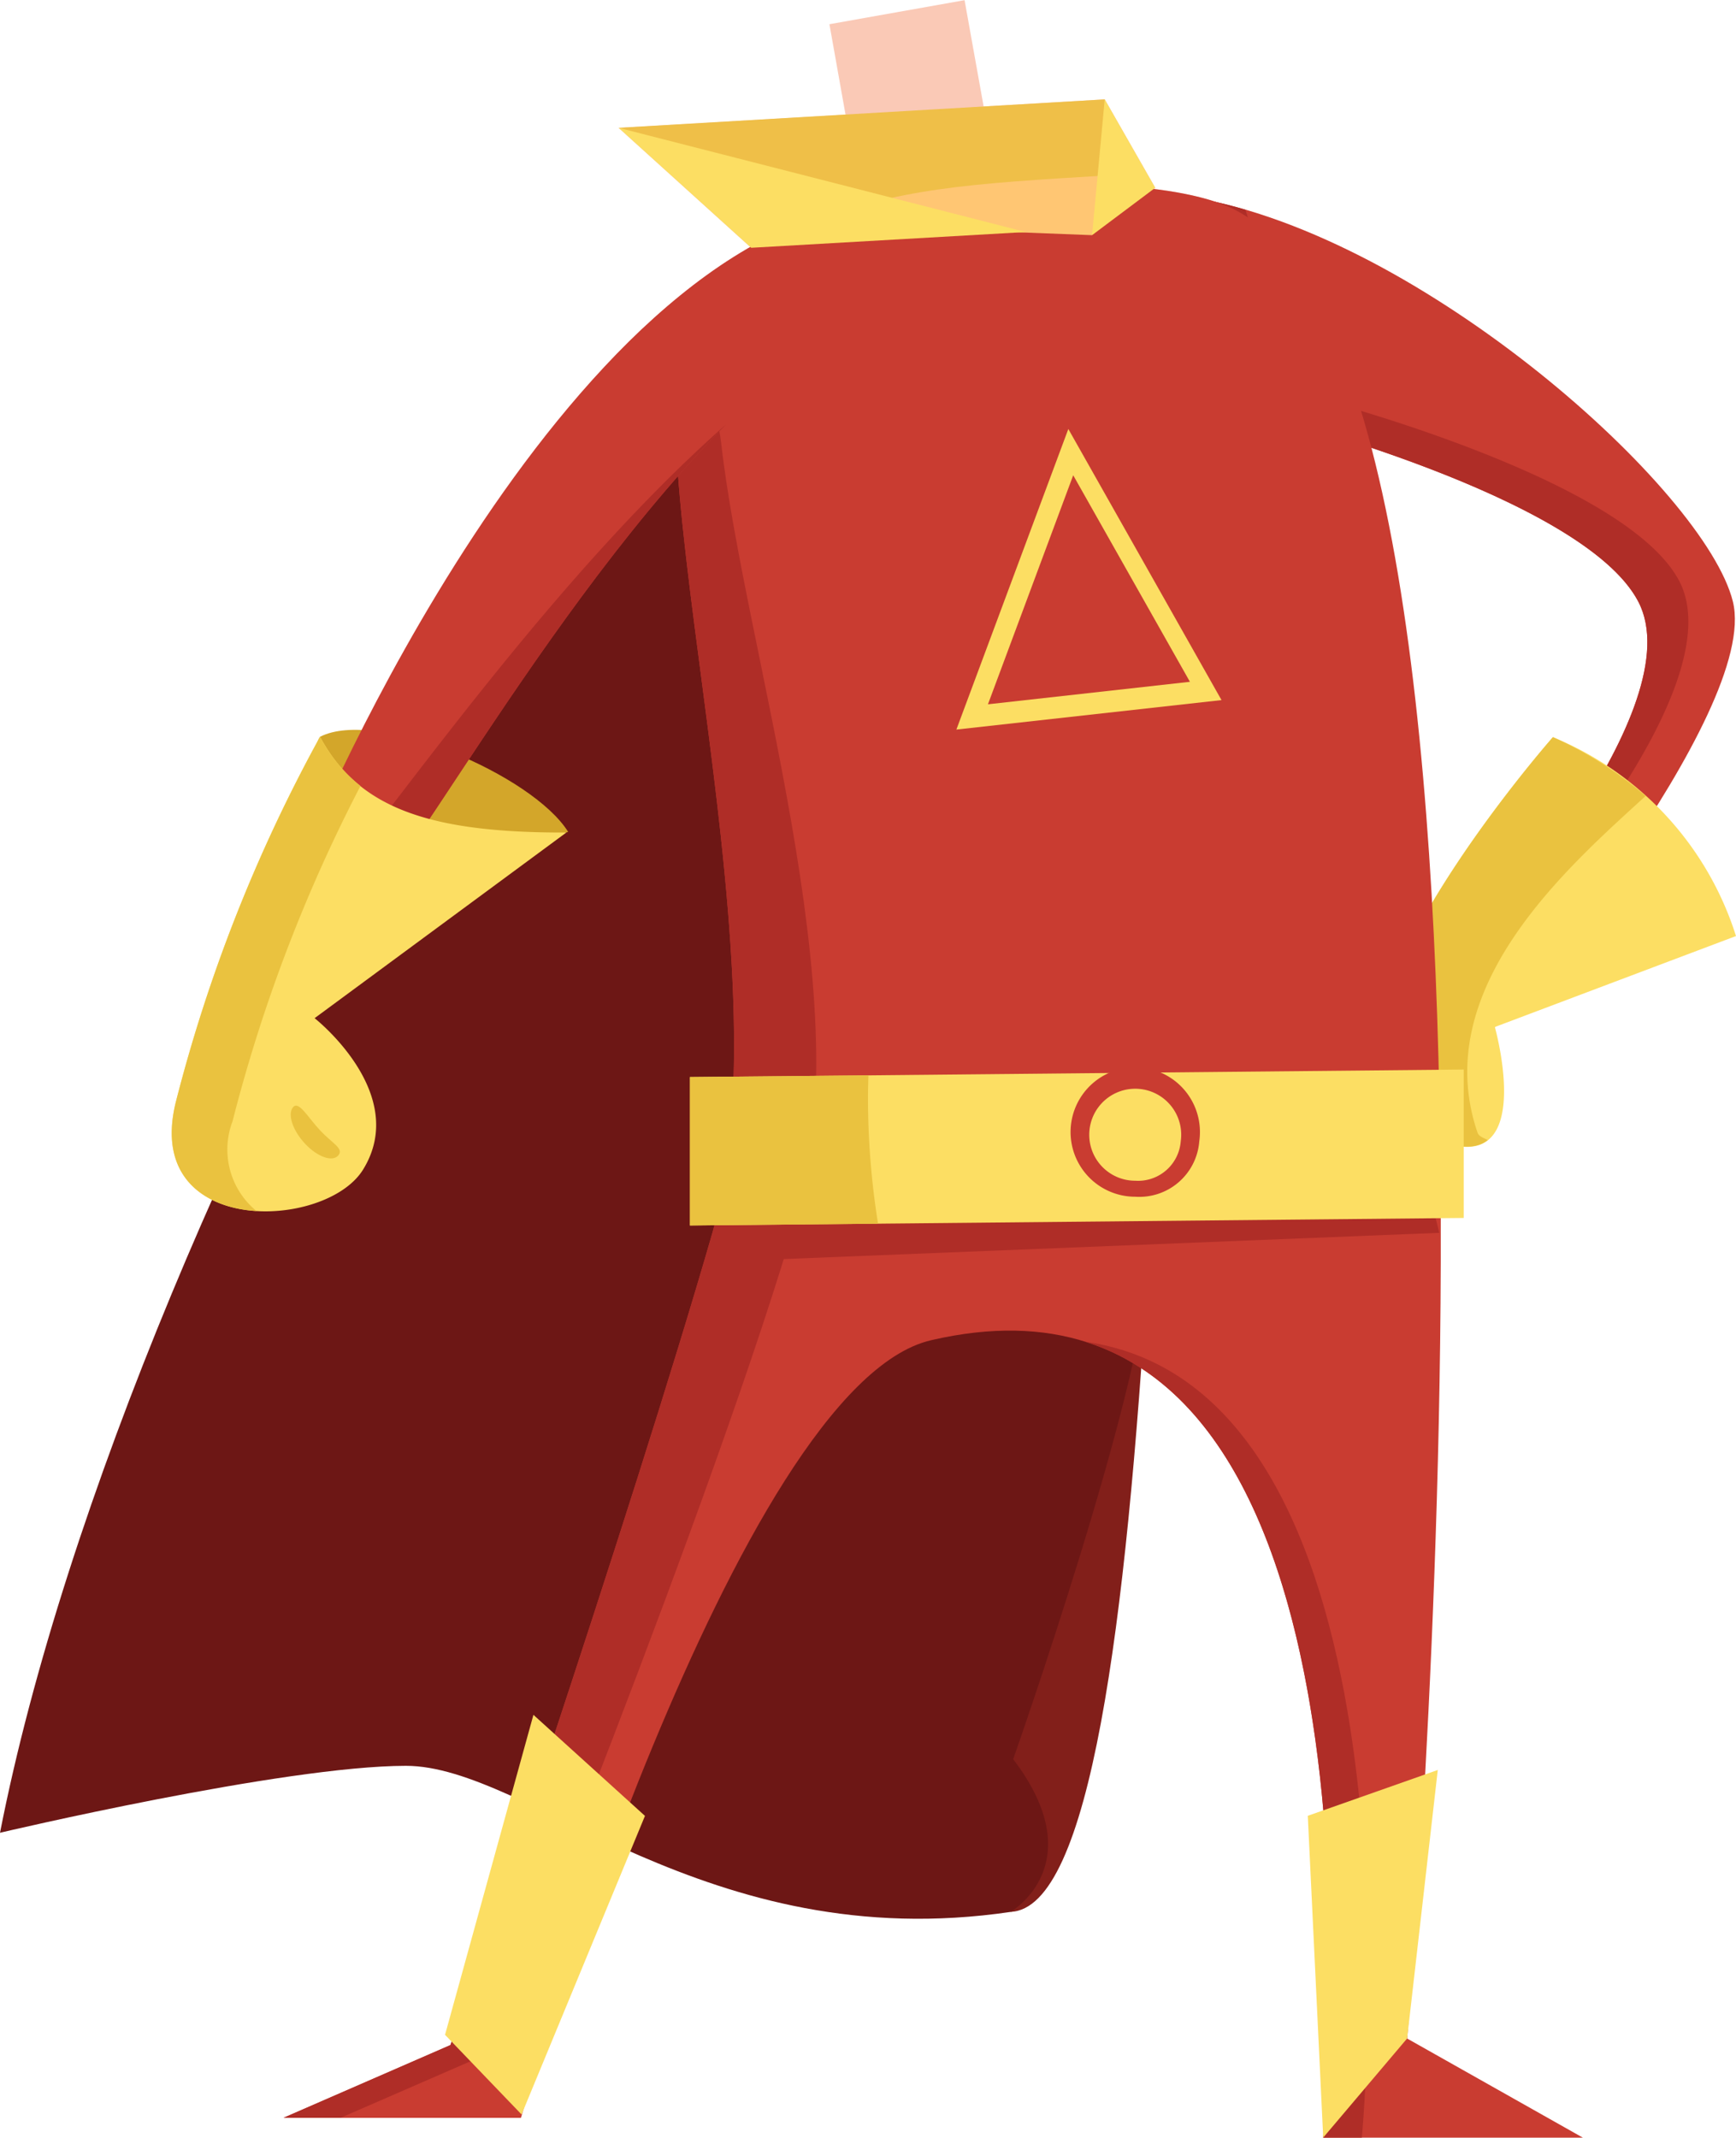 <svg xmlns="http://www.w3.org/2000/svg" id="prefix__Group_5118" width="63.689" height="78.402" data-name="Group 5118" viewBox="0 0 63.689 78.402">
    <defs>
        <style>
            .prefix__cls-2{fill:#c93c31}.prefix__cls-3{fill:#af2d27}.prefix__cls-4{fill:#fcde63}.prefix__cls-5{fill:#eac23f}
        </style>
    </defs>
    <path id="prefix__Path_8864" fill="#fac9b6" d="M3155.608 822.12a28.321 28.321 0 0 0-6.76-3.151c-.3-.087-.593-.167-.887-.237l-.069-.017c-.045-.01-.091-.024-.135-.033a11.9 11.9 0 0 0-2.273-.474l.058-.043-1.853-3.243-4.446.26-.7-3.9-4.958.882.591 3.318-8.324.487 4.836 4.375a23.737 23.737 0 0 0-5.5 4.557 66.936 66.936 0 0 0 10.507.795c8.469-.006 15.875-1.439 19.913-3.576z" data-name="Path 8864" transform="translate(-3103.156 -811.276)"/>
    <path id="prefix__Path_8865" d="M3234.171 847.547c8.369 1.43 18.734 10.723 19.754 14.806s-8.731 15.61-8.731 15.61l-.612-3.063s7.911-8.67 5.869-12.548-13.83-6.845-13.83-6.845z" class="prefix__cls-2" data-name="Path 8865" transform="translate(-3190.352 -840.296)"/>
    <path id="prefix__Path_8866" d="M3246.088 874.148s7.91-8.67 5.868-12.547-13.829-6.845-13.829-6.845l-2.082-6.767a16.869 16.869 0 0 0-1.873-.442l2.45 7.961s11.788 2.965 13.83 6.845-5.869 12.548-5.869 12.548l.612 3.063s.531-.629 1.328-1.638z" class="prefix__cls-3" data-name="Path 8866" transform="translate(-3190.352 -840.296)"/>
    <path id="prefix__Path_8867" d="M3273.818 946.519a11.688 11.688 0 0 1 6.717 7.295l-8.847 3.336s1.838 6.532-3.062 3.674 5.192-14.305 5.192-14.305z" class="prefix__cls-4" data-name="Path 8867" transform="translate(-3216.846 -919.483)"/>
    <path id="prefix__Path_8868" d="M3271.052 961.023c-1.809-5.3 3.34-9.761 6.167-12.346a13.7 13.7 0 0 0-3.4-2.159s-10.091 11.447-5.192 14.3c1.447.842 2.3.865 2.8.482-.127-.081-.321-.121-.375-.277z" class="prefix__cls-5" data-name="Path 8868" transform="translate(-3216.846 -919.483)"/>
    <path id="prefix__Path_8869" fill="#efbf48" d="M3128.51 830.551l17.833-1.042.5 3.127-10.923 2.084z" data-name="Path 8869" transform="translate(-3105.814 -825.864)"/>
    <path id="prefix__Path_8870" fill="#6d1715" d="M3052.052 910.1c5.567-.821 8.839-60.808-.808-62.869s-31.58 36.055-36.269 59.966c0 0 10.4-2.455 14.892-2.455s11 7.007 22.185 5.358z" data-name="Path 8870" transform="translate(-3014.975 -839.978)"/>
    <path id="prefix__Path_8871" fill="#821f1a" d="M3200.444 1067.616s3.027-1.745.094-5.6c0 0 4.787-13.588 4.941-17.988-.801 13.062-2.111 23.472-5.035 23.588z" data-name="Path 8871" transform="translate(-3163.367 -997.496)"/>
    <path id="prefix__Path_8872" d="M3067.017 916.007h8.708s7.884-26.859 15.049-28.521c17.752-4.12 14.385 29.248 14.385 29.248h9.526l-6.447-3.636s5.422-61.58-6.467-67.144c-3.625-1.7-16.108-.97-19.446 2.908s3.431 24.24.432 34.663-9.617 29.815-9.617 29.815z" class="prefix__cls-2" data-name="Path 8872" transform="translate(-3056.613 -838.332)"/>
    <path id="prefix__Path_8873" d="M3174.143 1023.56h-25.359v3.821l26.054-1.042z" class="prefix__cls-3" data-name="Path 8873" transform="translate(-3122.034 -981.123)"/>
    <g id="prefix__Group_3500" data-name="Group 3500" transform="translate(10.404 14.209)">
        <path id="prefix__Path_8874" d="M3074.528 943.462s8.384-20.523 11.382-30.948c2.247-7.81-1.981-20.561-2.837-28.1-.287-2.523-1.777-2.853-1.674-.314.316 7.829 3.621 21.365 1.356 29.234-3 10.425-9.617 29.815-9.617 29.815l-6.122 2.667h2.1z" class="prefix__cls-3" data-name="Path 8874" transform="translate(-3067.017 -882.355)"/>
        <path id="prefix__Path_8875" d="M3224.257 1086.626c.257-3.013 1.965-27.485-10.156-29.193 11.325 3.547 8.738 29.193 8.738 29.193z" class="prefix__cls-3" data-name="Path 8875" transform="translate(-3184.698 -1022.434)"/>
    </g>
    <path id="prefix__Path_8876" d="M3169.982 1007.5l-28.386.277v5.443l28.386-.276z" class="prefix__cls-4" data-name="Path 8876" transform="translate(-3116.283 -968.274)"/>
    <path id="prefix__Path_8877" d="M3148.127 1009.423c0-.287.007-.571.016-.855l-6.547.063v5.444l6.9-.067a29.147 29.147 0 0 1-.369-4.585z" class="prefix__cls-5" data-name="Path 8877" transform="translate(-3116.283 -969.128)"/>
    <path id="prefix__Path_8878" fill="#d3a62a" d="M3082.358 948.92c-1.3-2.085-7.035-4.545-9.1-3.489-1.013 1.336 4.976 4.809 9.1 3.489z" data-name="Path 8878" transform="translate(-3061.514 -918.41)"/>
    <path id="prefix__Path_8879" d="M3071.743 871.971s9.148-22.117 20.836-23.4c0 0-1.515 4.5-3.7 6.38-7.412 6.369-13.932 19.077-15.082 19.137s-2.054-2.117-2.054-2.117z" class="prefix__cls-2" data-name="Path 8879" transform="translate(-3060.395 -841.114)"/>
    <path id="prefix__Path_8880" d="M3076.146 905.9a1.565 1.565 0 0 0 1.176.669c1.053-.054 6.61-10.713 13.23-17.4-6.042 5.326-11.572 13.237-14.406 16.731z" class="prefix__cls-3" data-name="Path 8880" transform="translate(-3063.917 -873.6)"/>
    <path id="prefix__Path_8881" d="M3051.93 946.443c1.38 2.574 3.921 3.53 9.037 3.513l-9.236 6.809s3.514 2.756 1.775 5.558c-1.389 2.238-8.083 2.481-6.87-2.471a57.08 57.08 0 0 1 5.294-13.409z" class="prefix__cls-4" data-name="Path 8881" transform="translate(-3040.189 -919.422)"/>
    <path id="prefix__Path_8882" d="M3048.721 960.547a57.6 57.6 0 0 1 4.694-12.3 5.7 5.7 0 0 1-1.484-1.8 57.1 57.1 0 0 0-5.294 13.409c-.666 2.716 1.05 3.862 2.962 3.981a2.914 2.914 0 0 1-.878-3.29z" class="prefix__cls-5" data-name="Path 8882" transform="translate(-3040.19 -919.422)"/>
    <path id="prefix__Path_8883" fill="#ffc673" d="M3162.976 845.208l10.479.406.695-2.2c-5.314.317-7.813.476-11.174 1.794z" data-name="Path 8883" transform="translate(-3133.389 -836.989)"/>
    <path id="prefix__Path_8884" d="M3133.373 839.122l-4.863-4.4 14.937 3.822z" class="prefix__cls-4" data-name="Path 8884" transform="translate(-3105.814 -830.034)"/>
    <path id="prefix__Path_8885" d="M3255.546 1149.5l3.079-3.636 1.124-9.847-4.769 1.681z" class="prefix__cls-4" data-name="Path 8885" transform="translate(-3207.001 -1071.101)"/>
    <path id="prefix__Path_8886" d="M3099.456 1140.549l-2.808-2.923 3.243-11.735 4.092 3.706z" class="prefix__cls-4" data-name="Path 8886" transform="translate(-3080.321 -1062.997)"/>
    <path id="prefix__Path_8887" d="M3215.859 829.509l1.853 3.243-2.317 1.737z" class="prefix__cls-4" data-name="Path 8887" transform="translate(-3175.33 -825.864)"/>
    <path id="prefix__Path_8888" d="M3190.49 901.007l4.107-11.024 5.62 9.943z" class="prefix__cls-4" data-name="Path 8888" transform="translate(-3155.403 -874.249)"/>
    <path id="prefix__Path_8889" d="M3070.067 1015.951c.214-.251-.2-.424-.66-.911s-.788-1.108-1-.857-.016.852.442 1.34 1.004.677 1.218.428z" class="prefix__cls-5" data-name="Path 8889" transform="translate(-3057.656 -973.574)"/>
    <path id="prefix__Path_8890" d="M3196.282 906.876l3.128-8.4 4.282 7.575z" class="prefix__cls-2" data-name="Path 8890" transform="translate(-3160.037 -881.045)"/>
    <path id="prefix__Path_8891" d="M3216.267 1012.532a2.373 2.373 0 1 0-2.348 2.033 2.207 2.207 0 0 0 2.348-2.033z" class="prefix__cls-2" data-name="Path 8891" transform="translate(-3172.269 -970.673)"/>
    <path id="prefix__Path_8892" d="M3218.3 1014.882a1.687 1.687 0 1 0-1.669 1.446 1.57 1.57 0 0 0 1.669-1.446z" class="prefix__cls-4" data-name="Path 8892" transform="translate(-3174.982 -973.023)"/>
</svg>
